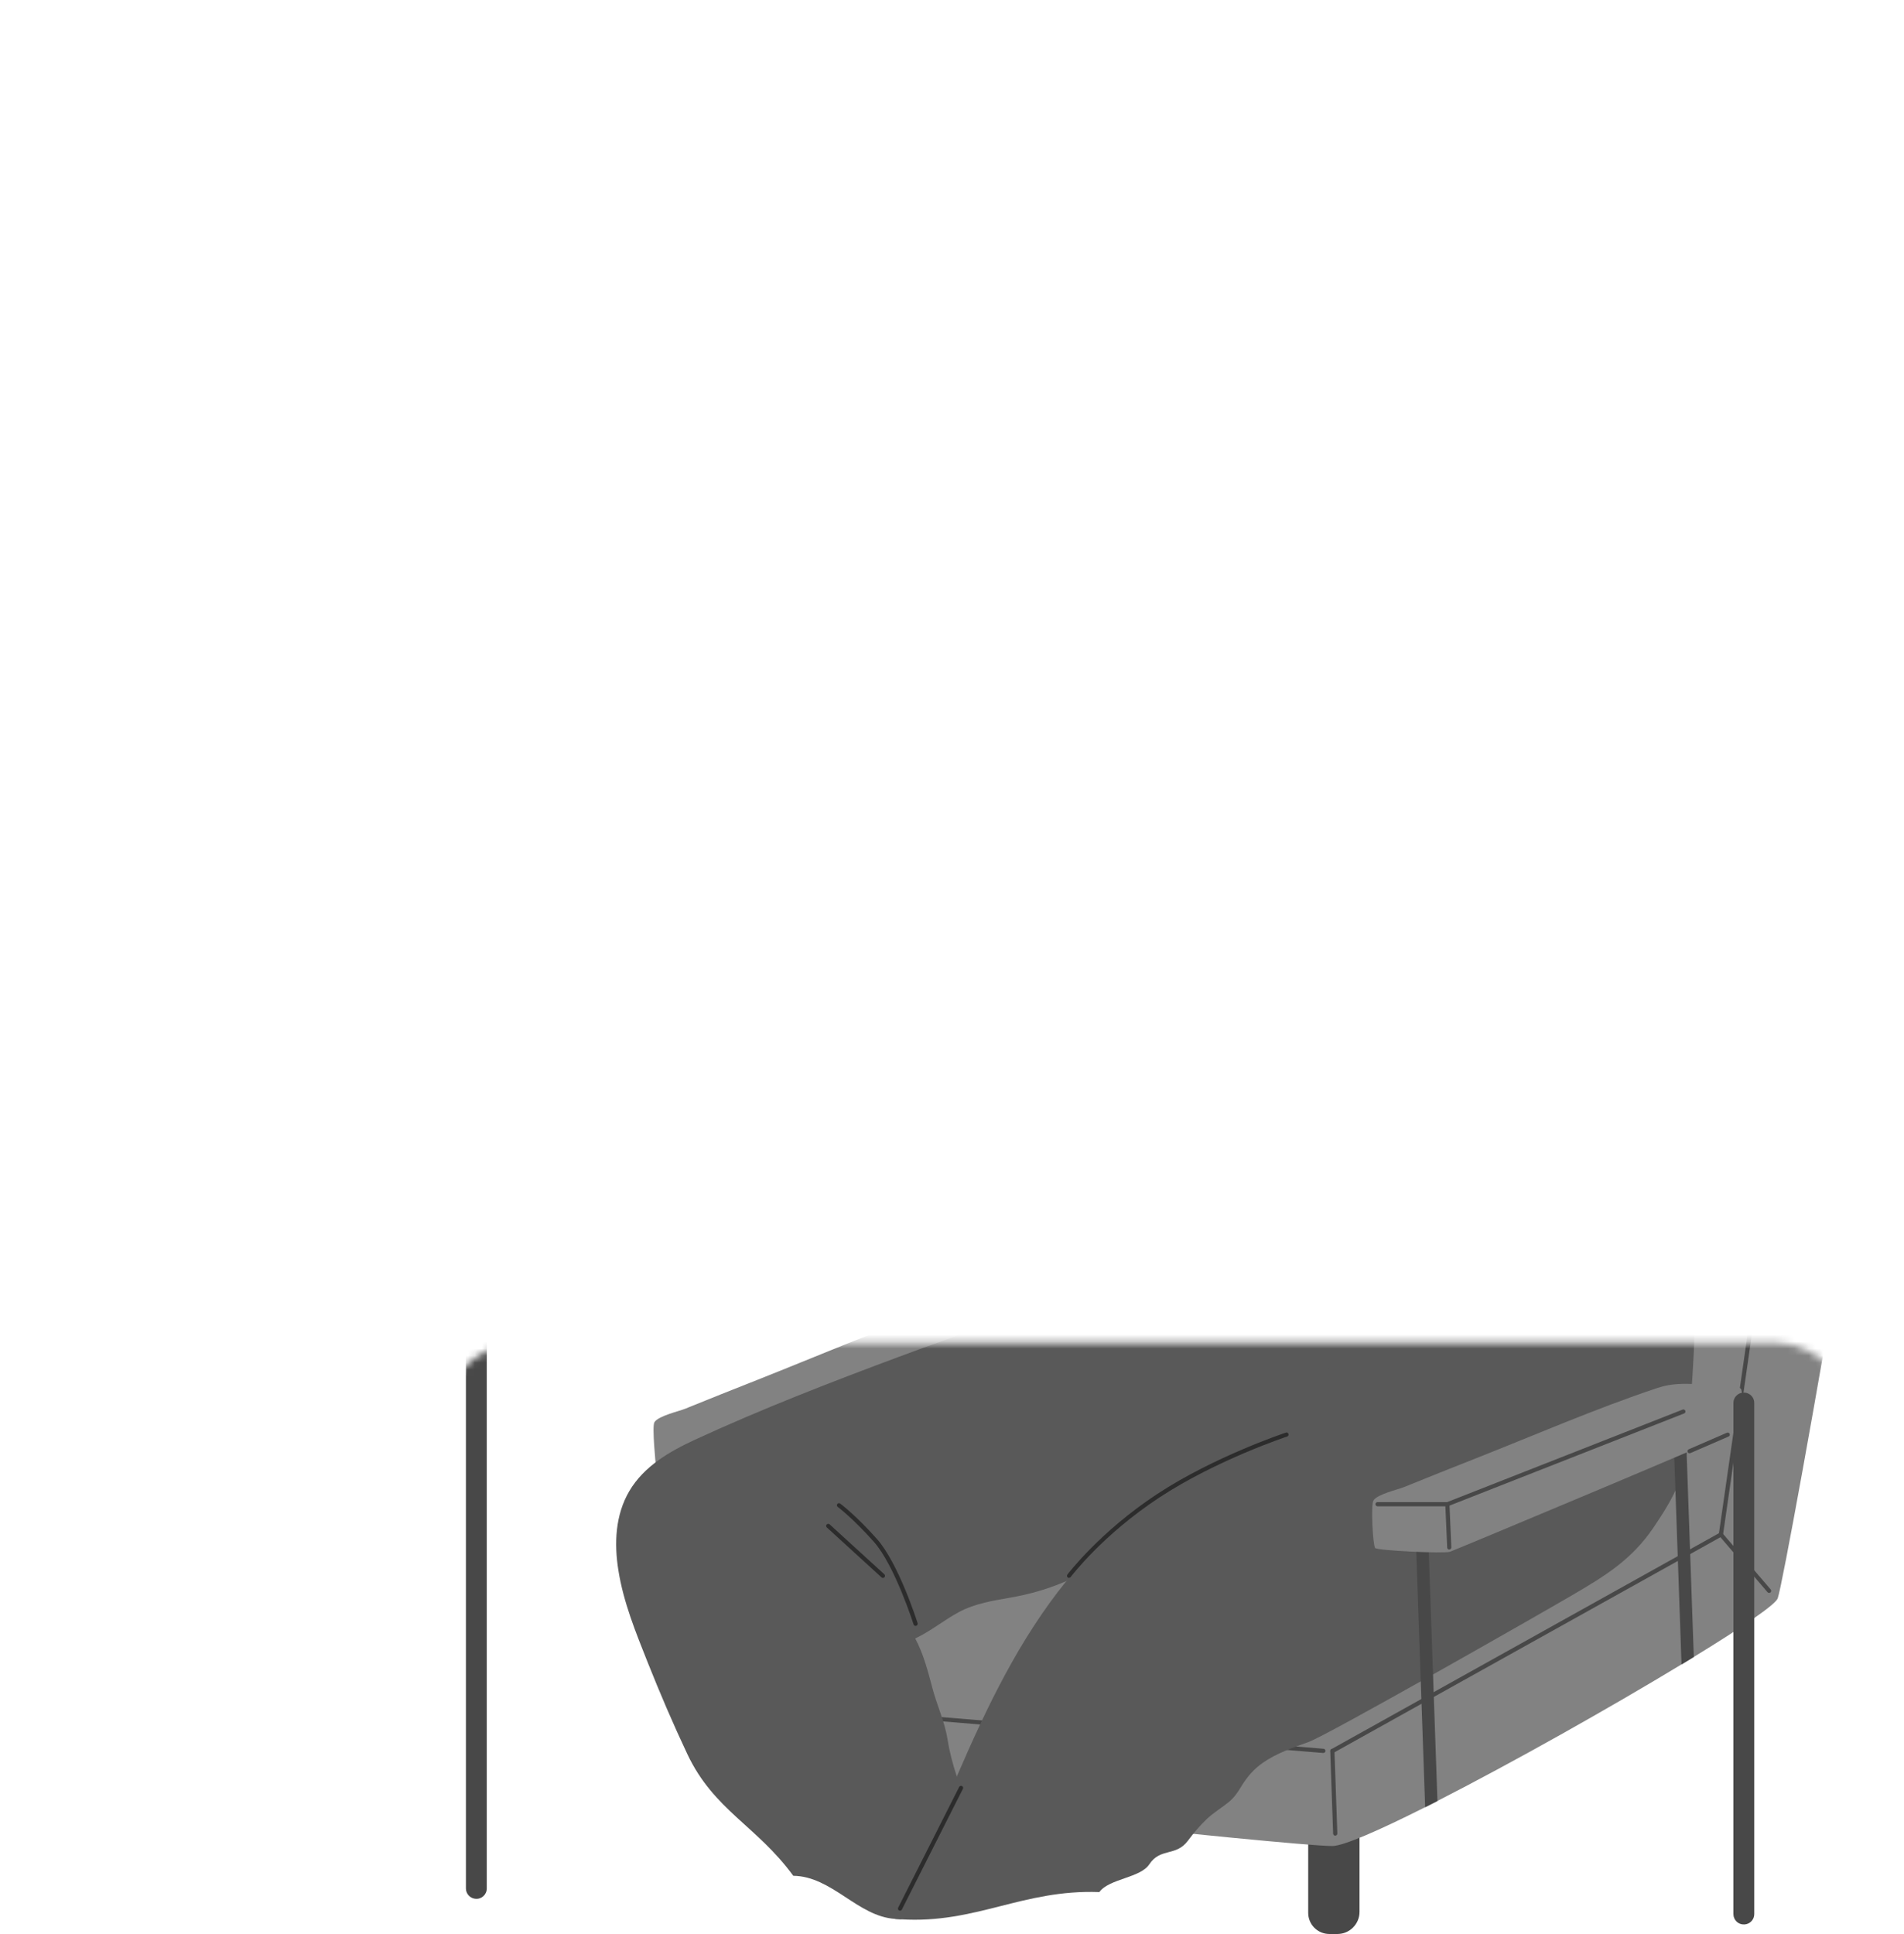 <?xml version="1.0" encoding="UTF-8"?><svg id="Layer_2" xmlns="http://www.w3.org/2000/svg" xmlns:xlink="http://www.w3.org/1999/xlink" viewBox="0 0 271.22 275.46"><defs><style>.cls-1{fill:url(#linear-gradient);}.cls-2{mask:url(#mask);}.cls-3{filter:url(#luminosity-noclip-2);}.cls-4,.cls-5,.cls-6{fill:#fff;}.cls-7{fill:#9e9e9e;}.cls-8{fill:#bababa;}.cls-9{fill:#d0d0d0;}.cls-10{fill:#cfcfcf;}.cls-11{fill:#222;}.cls-12{fill:#a3a3a3;}.cls-13{fill:#535353;}.cls-14{fill:gray;}.cls-15{fill:#595959;}.cls-16{fill:#2c2c2c;}.cls-17{fill:#484848;}.cls-18{fill:#272727;}.cls-19{fill:#2f2f2f;}.cls-20{fill:#616161;}.cls-21{fill:#5d5d5d;}.cls-22{fill:#828282;}.cls-23{fill:#4d4d4d;}.cls-5{opacity:.33;}.cls-6{opacity:.48;}</style><filter id="luminosity-noclip-2" x="-5191.85" y="-1249.43" width="8605.32" height="2881.84" color-interpolation-filters="sRGB" filterUnits="userSpaceOnUse"><feFlood flood-color="#fff" result="bg"/><feBlend in="SourceGraphic" in2="bg"/></filter><linearGradient id="linear-gradient" x1="163.72" y1="191.23" x2="163.72" y2="587.37" gradientTransform="matrix(1, 0, 0, 1, 0, 0)" gradientUnits="userSpaceOnUse"><stop offset="0" stop-color="#fff"/><stop offset=".01" stop-color="#cfcfcf"/><stop offset=".03" stop-color="#a4a4a4"/><stop offset=".05" stop-color="#7c7c7c"/><stop offset=".06" stop-color="#5a5a5a"/><stop offset=".08" stop-color="#3e3e3e"/><stop offset=".1" stop-color="#272727"/><stop offset=".13" stop-color="#151515"/><stop offset=".16" stop-color="#090909"/><stop offset=".2" stop-color="#020202"/><stop offset=".3" stop-color="#000"/></linearGradient><mask id="mask" x="-5191.85" y="-1249.43" width="8605.32" height="2881.84" maskUnits="userSpaceOnUse"><g class="cls-3"><rect class="cls-1" x="62.59" y="191.23" width="202.26" height="396.14" rx="12" ry="12"/></g></mask></defs><g id="New_components"><g class="cls-2"><g><g><path class="cls-8" d="M220.75,51.64s2.02-10.82,3.94-12.59c1.92-1.77,4.35-1.01,6.52,.35,2.17,1.36,1.87,5.05,2.12,6.47,.25,1.42,.03,4.25-2.22,7.18-.62,.81-4.69,3.97-4.69,3.97l-5.67-5.38Z"/><path class="cls-8" d="M133.87,52.91s-9.51-.42-13.61,4.18c-4.09,4.6-6.18,21.28-7.7,30.68-1.52,9.4-4.58,36.25-4.58,36.25l15.69-3.81s9.33-28.8,9.48-29.56,.3-23.96,0-25.78,.72-11.96,.72-11.96Z"/><path class="cls-8" d="M168.18,48.3s8.5-.4,14.1,2.17c5.6,2.56,13.56,15.5,18.73,23.49,5.17,8,12.26,21.77,12.26,21.77l-15.9,2.82s-13.61-13.04-14.05-13.67c-.44-.63-9.92-21.81-10.38-23.6-.45-1.79-4.77-12.99-4.77-12.99Z"/><path class="cls-8" d="M192.17,110.72c-.53-1.62,.79-.23,.39-1.89-.78-3.21-1.32-6.56-1.18-9.86,0-.05,0-.12,0-.17,.36-8.76,.29-17.77-.84-26.61-.5-4.03-1.24-8.02-2.24-11.95-1.06-4.17-2.9-7.96-6.95-9.89-4.41-2.1-9.85-2.46-14.68-2.04-.19,.01-.38,.03-.56,.05-.02,0-.04,0-.05,0-4.25,.42-8.38,1.56-12.22,3.37-2.91,1.36-7.82,1.26-10.99,1.45-.72,.04-1.39-.27-2.12-.28-.2,0-.41,0-.61,0-2.83-.02-5.7-.21-8.46,.29-2.91,.52-4.29,2.4-4.46,5.27-.43,7.33-.02,14.59,1.22,21.69,1.48,8.51,4.15,16.8,7.98,24.71,2.92,6.03,5.23,5.22,8.93,10.77,3.05,4.57,3.11,9.96,4.76,15.11,.22,.69,1.33,14.53,1.53,15.23,5.83-1.46,10.76-5.21,15.5-8.73,4.17-3.1,8.51-5.96,12.84-8.84,3.81-2.54,7.17-5.97,11.22-8.11,2.19-1.15-.48-3.58,1.05-5.47,.73-.89,1.22-1.8,1.54-2.71,.25-.72-1.33-.58-1.6-1.38Z"/><path class="cls-20" d="M246.98,148.66c-.88-2.72-2.48-4.71-4.35-6.54-4.18-4.07-8.51-8.01-13.52-10.54-4.15-2.09-7.83-5.02-11.89-7.31-3.57-2.01-7.44-3.05-11.25-4.2-1.97-.59-3.88-1.37-5.83-2.01-1.83-.59-3.66,0-5.49-.45-1.43-.35-2.67-1.4-3.77-2.49-.98-.98-2.06-1.69-3.16-2.34-.84,.39-1.07,3.3-1.89,3.79-2.16,1.3-3.54,1.37-5.67,2.73-1.9,1.21-3.84,1.94-5.98,3.33-2.06,1.34-4.12,2.77-6.37,3.52-2.04,.69-4.06,1.31-6.02,2.29-1.9,.95-3.74,2.06-5.62,3.06-1.04,.55-2.09,1.07-3.17,1.51-.97,.39-1.99,.58-2.96,.97-1.53,.62-1.66,2.52-1.6,4.23,.1,3.07,.81,6.19,1.27,9.2,.49,3.2,.98,6.4,1.47,9.6,.36,4.78,1.54,9.45,3.5,13.68,1.34,2.88,3.03,5.7,5.17,7.82,2.21,2.19,4.8,3.11,7.58,3.79,7.57,1.85,14.9,4.33,22.64,4.96,8.39,.69,16.8,.18,25.19,.44,7.92,.25,16.22,.29,23.11-4.9,2.35-1.77,4.27-4.58,4.78-7.88,.34-2.17,0-4.29-.74-6.24,3.2-2.05,1.94-5.77,2.23-10.15,.21-3.15,3.27-6.93,2.32-9.88Z"/><path class="cls-8" d="M123.93,119.3s-1.55,5.18-3.18,12.25c-1.63,7.08-10.65,33.06-10.65,33.06h-8.04s1.38-30.12,3.09-38c1.72-7.89,6.47-21.93,6.47-21.93l8.26,6.74,4.04,7.89Z"/><path class="cls-8" d="M198.38,93.73s.29-4.15,2.82-10.95c2.53-6.81,19.97-31.76,19.97-31.76l6.47,.85s-7.77,30.21-10.49,37.81c-2.73,7.6-7.41,14.32-11.22,14.63-3.81,.32-8.56-5.74-8.56-5.74l1-4.84Z"/><path class="cls-16" d="M162.3,29.05c1.11-2.48,.66-5.39-.96-7.49,.11-1.19,.1-2.39-.1-3.52-.15-.84-.44-1.33-1.07-1.89-1.19-1.07-1.61-2.28-2.17-3.76-.75-1.99-1.38-2.62-3.47-3.16-.29-.08-.58-.14-.88-.19-1.54-1.81-4.07-3.06-6.28-3.49-1.24-.24-2.36-.01-3.47,.49,.3-.97,.07-2.15,0-3.11-.23-3.3-3.58-3.18-6.08-2.61-1.23,.28-2.6,.72-3.26,1.9-.27,.48-.31,.91-.34,1.44-.03,.44,.1,.89,.02,1.33-.09,.45-.57,.91-.6,1.3-.11,1.23,.78,1.93,1.98,2.34-.27,.11-.53,.25-.78,.43-1.22,.86-1.87,2.26-2.96,3.25-1.04,.94-2.5,1.27-3.22,2.56-.29,.51-.43,1.07-.51,1.65,0,.05-.03,.1-.05,.15-.12,0-.23,.07-.26,.22-.02,.1-.05,.19-.08,.28-1.59,1.96-4.49,5.25-4.51,7.89-.01,1.41,.62,2.86,.3,4.26-.16,.72-.95,1.42-.66,2.22,.2,.57,.85,.82,1.39,.92,.88,.16,1.61-.1,2.38,.61,.31,.29,.37,.74,.74,1.01,.38,.28,1.26,.34,2.03,.49,.37,.9,.61,1.81,.97,2.73,.75,1.94,2.01,2.34,3.48,3.4,1.04,.75,1.68,1.79,2.8,2.45,1.79,1.04,2.98,1.15,4.98,.9,.7-.09,1.41-.11,2.11-.12,1.17-.47,2.3-.99,3.3-1.41,2.14-.88,4.2-1.9,6.46-2.49,1.98-.52,4.12-.87,5.84-2.07,1.17-.82,2.16-2.02,2.5-3.43,.16-.67,.14-1.34-.04-2.01-.25-.95-.63-1.13-.14-2.36,.15-.38,.44-.71,.61-1.09Z"/><path class="cls-10" d="M136.77,44.51c-.02-1.13,.12-2.94-.67-3.84-.81-.93-1.68-.24-2.2,.6-.83,1.35-1.07,2.99-1.07,4.55,0,.88,0,1.78,.16,2.66,.08,.41,.18,.92,.46,1.25,.19,.23,.95,.68,.93,.04-.02-.69-.11-1.39-.11-2.08-.01-.44-.03-.87-.02-1.31,0-.57,.03-1.14,.06-1.72,.02-.27,0-.64,0-1.01,.05-.42,.08-1.08,.65-1.12,.2-.01,.41,.09,.51,.26,.08,.13,.1,.29,.12,.44,.23,2.05-.08,4.24-.2,6.29,0,.08,0,.17,.02,.25,.05,.13,.19,.21,.32,.22,.29,.03,.57-.18,.7-.44,.13-.26,.16-.56,.17-.86,.09-1.38,.17-2.77,.15-4.16v-.03Z"/><path class="cls-4" d="M134.7,40.3c1,.77,2-.64,1.53-1.57-.25-.49-.9-.78-1.39-.52-.32,.17-.51,.52-.57,.88-.05,.29-.03,.61,.12,.86,.09,.15,.2,.27,.31,.36Z"/><g><path class="cls-15" d="M243.67,32.45c.03,1.26-.71,18.31-1.18,19.3-.47,.99-4.28,1.75-7,1.51-3.88-.34-5.41-1.27-5.9-1.89s-1.22-17.65-1.31-18.76c-.07-.88,15.36-1.21,15.38-.16Z"/><path class="cls-15" d="M229.92,50.43c-1.25,0-2.46-.59-3.47-1.69-1.07-1.17-1.8-2.8-2.03-4.6-.5-3.82,1.39-7.22,4.21-7.59,2.82-.37,5.52,2.43,6.02,6.25,.5,3.82-1.39,7.22-4.21,7.59-.17,.02-.35,.03-.52,.03Zm-.79-12.18c-.09,0-.19,0-.28,.02-1.85,.24-3.09,2.83-2.72,5.66,.19,1.45,.75,2.74,1.59,3.65,.76,.83,1.65,1.22,2.5,1.11,1.85-.24,3.09-2.83,2.72-5.66-.35-2.68-2.06-4.78-3.81-4.78Z"/><g><path class="cls-6" d="M250.97,7.2c-3.79,.3-7.12,4.32-8.64,7.47-.55,1.13-.91,2.34-1.67,3.36-.76,1.02-1.79,1.81-2.46,2.9-1.5,2.44-2.74,6.44-2.71,9.32,0,.28,.43,.44,.57,.15,1.08-2.34,2-5.4,4-7.14,1.36-1.18,4.48-1.58,4.61-3.85,.09-1.6-1.66-1.54-2.78-1.19-.01,0-.02,0-.03,.01,.89-1.08,1.91-2.05,3.08-2.85,1.72-1.17,3.67-1.6,5.47-2.55,1.4-.73,2.42-2.1,2.47-3.72,.04-1.28-.59-2.04-1.91-1.93Z"/><path class="cls-6" d="M239.88,12.47c-.19-.09-.41-.14-.62-.14-2.25,.04-3.87,3.41-4.59,5.18-.9,2.21,1.26,3.85,2.46,1.29,.74-1.59,1.53-2.81,2.68-4.13,.39-.45,.81-1.02,.64-1.59-.08-.28-.3-.49-.56-.61Z"/></g></g><path class="cls-8" d="M220.39,53.15s1.92-8.85,3.59-10.06c1.67-1.21,3.24-1.92,4.04-1.31,.81,.61-.51,1.57-.71,2.98-.2,1.42,.33,7.1,.33,7.1,0,0-6.45,1.09-6.86,1.19l-.4,.1Z"/><path class="cls-23" d="M152.86,137.23c-.12,0-.23-.07-.28-.19-.06-.16,.01-.33,.17-.39,.03-.01,2.85-1.12,12.16-3.83,9.26-2.69,28.55-12.77,28.75-12.87,.15-.08,.33-.02,.41,.13,.08,.15,.02,.33-.13,.41-.19,.1-19.54,10.21-28.86,12.91-9.27,2.69-12.08,3.8-12.1,3.81-.04,.01-.07,.02-.11,.02Z"/><path class="cls-8" d="M110.1,164.61s-1.21,5.2-2.12,6.26-9.02,1.82-12.36,1.74c-3.34-.08-3.56,.15-3.94-.83s5.31-1.52,5.31-1.52c0,0-2.5-2.16-5-1.65s-6.9,3.24-8.26,3.01,.68-3.64,2.2-4.63,5.92-3.26,8.35-3.41c2.42-.15,7.8,1.02,7.8,1.02l4.32-2.46,3.72,2.46Z"/><path class="cls-7" d="M127.65,86.1c-.1,0-.2-.05-.26-.15l-3.72-6.22c-.09-.14-.04-.33,.1-.42,.14-.09,.33-.04,.42,.1l3.72,6.22c.09,.14,.04,.33-.1,.42-.05,.03-.1,.04-.16,.04Z"/><path class="cls-7" d="M160.11,77.97c-.12,0-.23-.07-.28-.18l-1.58-3.59c-.07-.15,0-.33,.15-.4,.15-.07,.33,0,.4,.15l1.58,3.59c.07,.15,0,.33-.15,.4-.04,.02-.08,.03-.12,.03Z"/><path class="cls-7" d="M187.74,69.42c-.17,0-.3-.14-.3-.3v-3.64c0-.17,.14-.3,.3-.3s.3,.14,.3,.3v3.64c0,.17-.14,.3-.3,.3Z"/><path class="cls-7" d="M198.98,90.47s-.08,0-.11-.02c-.16-.06-.23-.24-.17-.39l4.22-10.58c.06-.16,.24-.23,.39-.17,.16,.06,.23,.24,.17,.39l-4.22,10.58c-.05,.12-.16,.19-.28,.19Z"/><g><path class="cls-17" d="M199.3,113.56c-.69,1.66-3.05,2.8-4.59,3.4-2.23,.89-4.6,1.49-7.01,2.01-.41,.09-.83,.18-1.25,.26-2.05,.42-4.11,.81-6.1,1.28-.72,.17-1.44,.34-2.15,.52-4.2,1.03-8.38,2.16-12.47,3.59-.12,.04-.24,.08-.36,.12-2.67,.95-5.29,2.03-7.84,3.27-2.89,1.41-5.59,2.12-8.43,2.47-1.8,.22-3.66,.3-5.65,.33-1.35,.01-2.73,.06-4.04,.39-.61,.16-1.83,.94-2.42,.81-1.64-.35-1.53-4.06-1.5-5.23,.01-.55,0-1.08-.03-1.6-.08-1.67-.38-3.22-.9-4.85-.09-.28-.18-.56-.29-.85-.77-2.14-1.34-4.18-1.53-6.42-.02-.23-.05-.45-.08-.67-.3-1.93-1.1-3.66-1.5-5.6-.24-1.13-.45-2.26-.66-3.39h0c-.25-1.41-.49-2.82-.72-4.23-.3-1.86-.59-3.71-.84-5.57-.09-.7-16.57-3.44-16.65-4.15-.12-1.04,3.46-23.17,3.95-24.18,.89-1.86,2.17-8.88,8.44-11.41,1.38-.56,7.61-1.35,7.91-1.37,1.9-.15,6.4,.26,8.14,.41,.17,.01,.68,4.08,.34,6.13,.21,1.38-.24,5.33-.27,4.33-.12-3.49-.34-6.99-.67-10.47,.2,0,.41,0,.61,0,.33,3.45,.55,6.89,.67,10.35,.03,1.01,.06,2.03,.07,3.04,.59,.69,2.44,2.66,4.23,4.52,1.75,1.84,3.45,3.57,3.81,3.88,.42,.35,.85,.69,1.3,1.01h0c2.72,1.95,6.02,3.35,9.16,4.25,1.6,.45,1.62,.55,2.57-.76,.54-.74,.98-1.6,1.41-2.43,.15-.29,.3-.57,.44-.85,.16-.3,1.42-3.18,2.77-6.28,.78-1.79,1.59-3.66,2.25-5.16,.74-1.68,.81-3.57,.22-5.3-.59-1.73-1.17-3.46-1.75-5.19-.62-1.87-1.24-3.75-1.84-5.64,.02,0,.04,0,.05,0,.19-.02,.38-.04,.56-.05,3.79-.46,8.19,.12,9.56,.4,3.55,.73,6.05,.79,9.4,4.2,2.4,1.11,3.86,4.26,5.7,6.65,1.42,1.83,3.67,4.65,4.88,7.02,.64,1.25-9.47,3.36-8.27,4.1,.78,2.07,1.04,4.27,1.55,6.42,.05,.27,.13,.55,.2,.82,.5,1.83,1.39,3.52,1.99,5.31,.16,.5,.31,1,.42,1.52,.56,2.72,.76,5.46,1.6,8.1,.1,.34,.22,.68,.35,1.01,.29,.76,.62,1.51,.96,2.26,.1,.33,.19,.66,.28,1,.23,.94,.42,1.87,.62,2.81,.27,1.3,.56,2.61,.97,3.89,1.26,3.96,2.76,8.87,2.41,9.73Z"/><path class="cls-13" d="M147.4,81.29c-1.63-1.36-4.11-.81-5.69,.3-2.01,1.41-3.05,3.74-4.41,5.71-1.27,1.84-2.6,2.89-4.7,3.65-1.29,.46-2.35,1.02-3.23,2.09-.15,.18-.29,.36-.42,.55,.24,1.86,.53,3.72,.84,5.57,.23,1.41,.47,2.82,.72,4.23h0c.26-.02,.52-.07,.79-.13,2.32-.61,3.63-2.69,4.47-4.79,1.19-3,1.83-5.87,4.61-7.86,2.12-1.52,4.67-2.5,6.4-4.53,1.1-1.29,2.21-3.45,.62-4.79Z"/><path class="cls-13" d="M132.44,65.62c-1.63-1.36-4.11-.81-5.69,.3-2.01,1.41-3.05,3.74-4.41,5.71-1.27,1.84-2.6,2.89-4.7,3.65-1.29,.46-2.35,1.02-3.23,2.09-.15,.18-.29,.36-.42,.55-.32,1.81-.62,3.67-.9,5.53-.19,1.29-.33,2.58-.6,3.85-.05,.22,.14,.43,.37,.42l1.61,.08c.27,.01,.55,0,.82-.04,.38-.05,.87-.13,1.05-.17,2.32-.61,3.63-2.69,4.47-4.79,1.19-3,1.83-5.87,4.61-7.86,2.12-1.52,4.67-2.5,6.4-4.53,1.1-1.29,2.21-3.45,.62-4.79Z"/><path class="cls-13" d="M142.96,67.91c-.94-1.01-1.48-2.33-1.52-3.71,0-.32-.02-.63-.03-.95-.2,.03-.4,.07-.6,.12,.03,.99,.05,1.98,.07,2.98-1.52,1.19-2.35,2.89-3.57,4.39-1.52,1.87-3.03,5.79-4.26,7.48l.06,.56c.84,.65,1.95,.96,2.99,.63,1.54-.49,2.18-2.09,2.86-3.4,1.15-2.21,3.03-3.97,5.39-4.82,.42-.15,.89-.25,1.36-.37-.97-1.01-1.95-2.05-2.75-2.91Z"/><path class="cls-13" d="M166.5,81.31c-.29-1.71-1.28-3.27-2.54-4.54-.42,.83-.87,1.69-1.41,2.43-.95,1.32-.97,1.22-2.57,.76-3.14-.9-6.44-2.3-9.16-4.25,.09,.72,.32,1.43,.7,2.08,.69,1.19,1.83,2.01,2.74,3.02,1.46,1.63,1.88,3.61,1.1,5.68-.71,1.87-2.09,3.27-3.65,4.48-1.27,.99-2.75,2.01-3.21,3.66-.56,2.04,1.1,3.57,3.08,3.43,2.83-.19,5.39-2.95,6.75-5.22,1.09-1.81,2-3.54,3.75-4.8,2.46-1.76,5.02-3.17,4.42-6.73Z"/><path class="cls-13" d="M147.05,103.37c-.56-3.68-4.8-3.8-7.01-1.46-1.67,1.77-2.21,4.22-3.22,6.36-.61,1.3-1.46,2.44-2.62,3.29-.15,.11-.78,.48-1.53,.83,.03,.22,.06,.44,.08,.67,.19,2.24,.76,4.28,1.53,6.42,.1,.29,.2,.57,.29,.85,.95-.36,1.86-.87,2.55-1.31,1.87-1.18,3.42-2.78,4.77-4.51,2.29-2.91,5.75-7.16,5.15-11.14Z"/><path class="cls-13" d="M157.23,117.38c-.76-.61-2.27-.54-3.17-.53-1.18,0-2.38,.18-3.43,.73-.96,.5-1.72,1.27-2.5,2-1.44,1.36-2.84,2.11-4.82,2.37-2.46,.32-4.91,.33-6.84,2.11-.38,.35-.72,.73-1,1.13,.03,.52,.04,1.05,.03,1.6-.02,1.17-.13,4.88,1.5,5.23,.59,.13,1.81-.66,2.42-.81,1.31-.33,2.69-.38,4.04-.39,2-.02,3.85-.1,5.65-.33,.05-.17,.09-.34,.13-.52,.41-1.73,.9-2.94,2.45-3.91,1.84-1.15,4.09-1.68,5.34-3.61,.77-1.19,1.58-3.96,.19-5.06Z"/><path class="cls-13" d="M173.75,99.93c-1.01-2.61-3.44-4.18-6.25-3.78-2.2,.31-3.93,1.56-5.41,3.1-1.65,.91-3.14,1.91-4.91,2.66-2.44,1.04-5.06,2.44-5.54,5.33-.42,2.51,1.55,4.05,3.84,4.33,1.52,.19,3.04-.13,4.56-.02,1.89,.14,3.37,1.34,5.32,1.03,2.78-.44,5.48-2.72,7.09-4.93,1.63-2.24,2.32-5.07,1.3-7.72Z"/><path class="cls-13" d="M186.42,106.21c-.81-1.9-2.88-2.43-4.72-1.75-2.24,.83-3.35,3.01-4.32,5.04-.62,1.31-1.24,2.65-2.24,3.72-1.27,1.35-2.8,1.55-4.49,1.97-2.59,.64-3.51,2.3-3.8,4.85-.19,1.63-.4,3.11-1.12,4.58,4.08-1.43,8.26-2.57,12.47-3.59,.35-.84,.78-1.63,1.32-2.38,1.63-2.26,3.78-4.08,5.44-6.33,1.27-1.73,2.37-3.97,1.46-6.11Z"/><path class="cls-13" d="M183.45,51.02c-.24,.39-.5,.76-.78,1.12-1.72,2.19-3.96,3.91-5.71,6.08-1.35,1.67-2.54,3.86-1.72,6.04,.73,1.94,2.77,2.56,4.64,1.96,2.28-.73,3.48-2.86,4.54-4.85,.68-1.28,1.35-2.59,2.4-3.62,.73-.72,2.91-.59,2.39-1.31-2.97-4.17-5.74-5.43-5.74-5.43Z"/><path class="cls-13" d="M196.89,103.83c-.41-1.29-.7-2.59-.97-3.89-.07,.63-.06,1.28-.08,1.91-.08,1.8-.48,3.58-1.23,5.22-1.42,3.12-4.18,5.31-5.67,8.39-.55,1.13-.95,2.31-1.23,3.51,2.4-.52,4.77-1.12,7.01-2.01,1.53-.61,3.9-1.75,4.59-3.4,.35-.86-1.15-5.77-2.41-9.73Z"/><path class="cls-13" d="M192.11,84.74c-.11-.52-.25-1.03-.42-1.52-3.12,2.51-7.59,3.43-11.54,4-2.02,.29-4.35,.64-5.55,2.5-.99,1.55-.61,3.11,.67,4.32,1.1,1.04,1.94,1.6,2.19,3.23,.12,.76,.19,1.5,.87,1.99,1.84,1.35,4.31-.95,6.24-.81,1.69,.11,2.51,1.38,3.98,1.84,.7,.21,1.25,.02,1.77-.49,1.52-1.5,1.79-3.97,2.66-5.84,.21-.45,.45-.81,.72-1.12-.83-2.64-1.03-5.38-1.6-8.1Z"/><path class="cls-13" d="M187.96,70.67l-.04-.02c-1.84-1.13-4.23-.56-5.41,1.24-1.04,1.59-2.3,3.05-3.75,4.32-1.32,1.16-7.55,4.49-3.63,6.58,3.1,1.64,6.44-1.69,8.69-3.37,.81-.61,1.66-1.18,2.6-1.56,.99-.41,2.05-.5,3.07-.76-.51-2.15-.76-4.34-1.55-6.42Z"/><path class="cls-13" d="M140.74,52.9c-1.97-.32-3.05-.25-4.43-.32-1.26,2.94-3.12,2.47-5.54,4.61-1.32,1.16-7.55,4.49-3.63,6.58,3.1,1.64,6.44-1.69,8.69-3.37,.81-.61,1.66-1.18,2.6-1.56,.99-.41,1.69-.49,2.71-.75,.02-1.82,.18-3.1-.4-5.18Z"/></g><path class="cls-8" d="M162.34,50.69s-3.24,2.85-6.99,5.1c-3.75,2.24-9.39,.89-9.39,.89l-.15-.42-.1-.29-.26-.74-.62-1.75-.07-.19-.49-1.23h0l-2.35-5.85-.41-1.03,15.98-11.82,4.85,17.33Z"/><path class="cls-8" d="M157.87,35.37c.3,4.62,.1,6.31-2.35,10.39-2.91,4.86-8.08,8.02-12.29,5.88-4.96-2.52-6.08-4.45-7.84-8.19-1.22-2.6-2.18-5.97-3.03-9.76-.01-.05-.02-.09-.03-.14-.09-.4-.18-.79-.26-1.18-.05-.21-.09-.42-.13-.63-.79-3.74-1.27-6.7-1.27-6.7,0,0,2.94-6.21,7-8.19,4.06-1.99,12.4-4.03,16.05-.66,.62,.57,1.1,1.28,1.53,2,2.49,4.11,3.72,9.15,4.35,13.87,.08,.61-1.75,2.67-1.72,3.29Z"/><path class="cls-18" d="M145.88,32.5c-.1-.43-.09-.88,.24-1.09,.9-.55,1.75,1.06,1.89,1.63,.08,.34,.03,.78-.21,1.04-.27,.28-.66,.23-.96,.03-.27-.18-.47-.44-.62-.72-.11-.2-.26-.55-.34-.9Z"/><path class="cls-18" d="M135.83,35.65c-.1-.43-.09-.88,.24-1.09,.9-.55,1.75,1.06,1.89,1.63,.08,.34,.03,.78-.21,1.04-.27,.28-.66,.23-.96,.03-.27-.18-.47-.44-.62-.72-.11-.2-.26-.55-.34-.9Z"/><path class="cls-4" d="M141.25,44.51s1.14-.15,3.02-.61c1.87-.45,3.45-1.28,3.45-1.28,0,0-.44,2.03-2.56,2.75-2.12,.72-3.9-.87-3.9-.87Z"/><path class="cls-16" d="M142.79,30.66c.35,.26,.88-.07,1.23-.18,.51-.16,1.02-.31,1.54-.45,1.19-.33,2.39-.58,3.59-.86,.57-.13,.35-.48-.03-.66-.31-.15-.67-.25-1.02-.3-.68-.1-1.37-.07-2.05-.03-1.07,.07-2.13,.36-3,1-.18,.13-.35,.28-.47,.47-.15,.25-.18,.53-.02,.78,.06,.09,.14,.16,.23,.23Z"/><path class="cls-16" d="M137.54,32.14c-.01,.11-.05,.21-.1,.31-.19,.39-.81,.34-1.18,.4-.53,.09-1.06,.19-1.58,.3-.78,.16-1.56,.35-2.34,.55-.01-.05-.02-.09-.03-.14-.09-.4-.18-.79-.26-1.18,.43-.25,.89-.45,1.35-.66,.98-.42,2.06-.64,3.12-.47,.22,.04,.44,.09,.63,.21,.24,.15,.41,.39,.37,.68Z"/><path class="cls-8" d="M158.36,27.09c-.83-.64-1.88-1-2.96-.88-1.31,.15-2.21,1.02-1.9,2.39,.08,.38,.69,.3,.6-.08l.29-.36c.31,.92,.75,1.79,1.15,2.69,.62,1.39,.81,2.88,1.32,4.31,.18,.5,1.32-.16,1.57-.37,2.24-1.9,2.23-5.91-.07-7.69Z"/><path class="cls-7" d="M142.15,41.63c-.67,0-1.5-.09-1.76-.51-.32-.52-.46-4.45-.5-5.65,0-.17,.13-.31,.29-.31h0c.16,0,.3,.13,.3,.29,.07,2.38,.25,5.03,.41,5.35,.1,.17,1.01,.26,1.87,.19,.16-.01,.31,.11,.33,.28,.01,.17-.11,.31-.28,.33-.17,.01-.42,.03-.68,.03Z"/><path class="cls-7" d="M155.22,44.86s0,2.68-.53,3.99c-.53,1.32-1.32,1.57-2.27,2.88-.96,1.32-2.25,1.72-4.07,2.33-1.67,.56-1.81,1.28-2.89,1.18l-.62-1.75-.07-.19-.49-1.23c.14,.04,2.23,.52,3.99-.07,1.83-.61,4-2.93,5.01-4.14,1.01-1.21,1.95-2.98,1.95-2.98Z"/><path class="cls-16" d="M157.04,20.42c-1.88-3.66-4.53-7.34-8.97-7.72-4.55-.39-9.29,.51-12.94,3.31-2.95,2.27-5.79,5.24-6.13,9.08-.34-.05-.68-.12-.98-.22-.37-.13-.53,.46-.16,.58,.34,.12,.72,.21,1.12,.27,.06,.26,.43,.28,.55,.06,2.41,.2,5.35-.63,6.65-2.44,.5-.7,.49-1.88,1.32-2.38,1.08-.64,2.23,.23,3.19,.64,.91,.38,1.47,.2,2.28-.27,1.05-.6,2.28-.48,3.32-1.12,.51-.32,.94-.72,1.34-1.17,.13,.83,.36,1.66,.86,2.21,.23,.25,.52,.37,.81,.52,1.21,.63,2.02,1.43,2.19,2.84,.07,.62,0,1.26,.32,1.83,.36,.65,.76,1.24,1.12,1.93,.38,.73,.78,1.25,1.67,1.02,.14-.04,.21-.16,.22-.29,.23-1.96,2.37-.91,3.46-1.53,.48-.27,.57-.73,.65-1.27,.29-2.05-.99-4.14-1.88-5.88Z"/><path class="cls-10" d="M159.29,39.7c-.02-1.13,.12-2.94-.67-3.84-.81-.93-1.68-.24-2.2,.6-.83,1.35-1.07,2.99-1.07,4.55,0,.88,0,1.78,.16,2.66,.08,.41,.18,.92,.46,1.25,.19,.23,.95,.68,.93,.04-.02-.69-.11-1.39-.11-2.08-.01-.44-.03-.87-.02-1.31,0-.57,.03-1.14,.06-1.72,.02-.27,0-.64,0-1.01,.05-.42,.08-1.08,.65-1.12,.2-.01,.41,.09,.51,.26,.08,.13,.1,.29,.12,.44,.23,2.05-.08,4.24-.2,6.29,0,.08,0,.17,.02,.25,.05,.13,.19,.21,.32,.22,.29,.03,.57-.18,.7-.44,.13-.26,.16-.56,.17-.86,.09-1.38,.17-2.77,.15-4.16v-.03Z"/><path class="cls-4" d="M157.23,35.49c1,.77,2-.64,1.53-1.57-.25-.49-.9-.78-1.39-.52-.32,.17-.51,.52-.57,.88-.05,.29-.03,.61,.12,.86,.09,.15,.2,.27,.31,.36Z"/></g><g><path class="cls-9" d="M66.83,87.18H25.8c-.28,0-.5-.22-.5-.5s.22-.5,.5-.5h41.04c.28,0,.5,.22,.5,.5s-.22,.5-.5,.5Z"/><path class="cls-9" d="M66.83,91.72H25.8c-.28,0-.5-.22-.5-.5s.22-.5,.5-.5h41.04c.28,0,.5,.22,.5,.5s-.22,.5-.5,.5Z"/></g><g><path class="cls-17" d="M101.51,247.9c-.48,0-.87-.38-.89-.86l-1.41-40.33c-.02-.49,.37-.9,.86-.92,.5-.03,.9,.37,.92,.86l1.41,40.33c.02,.49-.37,.9-.86,.92h-.03Z"/><path class="cls-17" d="M138.02,227.19c-.48,0-.87-.38-.89-.86l-1.22-34.87c-.02-.49,.37-.9,.86-.92,.5-.02,.9,.37,.92,.86l1.22,34.87c.02,.49-.37,.9-.86,.92h-.03Z"/><path class="cls-22" d="M135.19,186.15c-.53,.09-1.07,.23-1.63,.42-8.71,2.91-17.24,6.63-25.78,10-3.4,1.34-6.79,2.69-10.18,4.07-.9,.37-3.83,1.02-4.38,1.92-.38,.61,.22,6.16,.24,6.76,.02,.6,9.23,.75,10.95,.21s40.23-16.54,41-17.16c.77-.62,.45-4.81,.22-5.6-.23-.8-4.29-.69-4.91-.72-1.97-.09-3.7-.23-5.54,.09Z"/></g><path class="cls-17" d="M193.66,201.72v70.58c0,1.73-1.4,3.14-3.13,3.15-.39,0-.77,0-1.16,0-1.67,0-3.02-1.34-3.02-3.01v-70.73h7.31Z"/><path class="cls-22" d="M253.23,227.65c-.34,.91-5.12,4.16-11.95,8.34-.57,.34-1.15,.7-1.75,1.06-10.21,6.19-24.15,14.03-34.77,19.45-.59,.31-1.18,.61-1.75,.89-6.6,3.32-11.65,5.53-13.23,5.53-6.02,0-78.16-7.72-80.24-9.2s5.64-35.03,6.53-35.03S254.24,110.64,254.24,110.64c0,0,14.77-2.37,16.83,2.97,2.05,5.34-16.65,110.83-17.84,114.04Z"/><path class="cls-17" d="M188.51,249.67h-.02l-63.83-5.3c-.16-.01-.28-.16-.27-.32,.01-.16,.15-.29,.32-.27l63.83,5.29c.16,.01,.28,.16,.27,.32-.01,.16-.14,.27-.3,.27Z"/><path class="cls-17" d="M245.13,218.85s-.03,0-.04,0c-.16-.02-.27-.17-.25-.34l13.52-93.88c.02-.16,.17-.27,.34-.25,.16,.02,.27,.17,.25,.34l-13.51,93.88c-.02,.15-.15,.25-.29,.25Z"/><path class="cls-17" d="M189.8,249.67c-.1,0-.21-.06-.26-.15-.08-.14-.03-.32,.12-.4l55.54-30.94,7.03,8.2c.11,.12,.09,.31-.03,.42-.12,.11-.31,.09-.42-.03l-6.71-7.83-55.12,30.71s-.1,.04-.14,.04Z"/><path class="cls-15" d="M198.12,188.4c-.44-1.21-1.21-2.31-2.29-3.22-2.92-2.47-6.93-3.25-10.62-3.73-5.24-.68-10.59-.53-15.79,.4-2.87,.52-5.57,1.44-8.36,2.26-1.1,.32-2.16,.03-3.22-.33,.23-.07,.46-.15,.69-.22,.36-.11,.21-.68-.16-.57-.5,.15-1,.31-1.5,.47l-.21-.07c-1.54-.48-3.09-.96-4.63-1.44-.36-.11-.52,.46-.15,.57,1.34,.42,2.67,.83,4.01,1.25-9.37,2.91-18.67,6.06-27.86,9.48-9.77,3.64-19.56,7.43-29.03,11.8-3.62,1.67-7.27,3.78-9.35,7.31-2.01,3.41-2.18,7.48-1.56,11.31,.72,4.54,2.48,8.84,4.17,13.09,1.76,4.42,3.63,8.79,5.66,13.09,3.78,7.98,9.88,10.19,15.08,17.31,5.53,.07,9.18,5.81,14.52,6.14,.27,.02,.55,.03,.83,.05,1.46-.99,2.86-2.07,4.23-3.17,1.56-1.26,3.21-2.5,4.42-4.11,2.68-3.55,1.33-7.65-.11-11.42-.21-.55-.4-1.09-.59-1.63h0c-.58-1.73-1.03-3.44-1.32-5.28-.4-2.5-1.5-4.83-2.15-7.27-.63-2.37-1.28-4.93-2.46-7.11,2.18-1.02,4.14-2.65,6.28-3.79,2.29-1.21,4.83-1.6,7.34-2.04,2.5-.44,4.88-1.1,7.23-2.06,.24-.09,.47-.19,.7-.3,4.18-1.74,8.25-3.81,12.32-5.79,4.38-2.14,8.7-4.38,12.9-6.86,4.05-2.39,7.97-4.99,11.65-7.91,3.49-2.77,7.37-5.88,9.12-10.12,.85-2.04,.93-4.19,.22-6.09Z"/><path class="cls-15" d="M244.92,187.86c-1.24-.21-2.48-.4-3.72-.59,.02-.87,.04-1.75,.07-2.61,.01-.39-.58-.39-.59,0-.02,.84-.05,1.68-.07,2.52-9.72-1.44-19.47-2.11-29.3-1.07-4.44,.47-8.85,1.23-13.19,2.29-.93,.22-1.87,.46-2.8,.72-4.4,1.21-1.34,1.43-4.73,4.68-8.55,8.2-19.36,14.39-28.73,21.61-3.79,2.92-7.06,6.21-9.95,9.77-6.7,8.25-11.35,17.94-15.62,27.85h0c-2.92,6.8-5.67,13.69-8.78,20.28,.27,.02,.55,.03,.83,.05,10.71,.66,17.3-4.28,28.26-3.88,1.39-1.92,5.84-2,7.12-3.96,1.59-2.4,3.78-1.05,5.5-3.36,.81-1.09,1.69-2.14,2.68-3.08,.97-.92,2.1-1.58,3.12-2.41,.79-.64,1.3-1.41,1.82-2.27,.8-1.32,1.73-2.4,3-3.3,1.98-1.39,4.31-2.19,6.58-3,2.62-.94,32.32-17.85,37.56-20.92,4.63-2.71,8.45-5.02,11.58-9.65,3.01-4.45,4.61-7.53,4.9-12.63,.08-1.48,1.37-16.92,.72-17.02,1.19,.18,2.38,.36,3.57,.56,.37,.07,.53-.51,.16-.57Z"/><g><path class="cls-17" d="M204.76,256.51c-.59,.31-1.18,.61-1.75,.89l-1.38-39.54c-.02-.49,.37-.91,.86-.93,.5-.01,.9,.37,.92,.86l1.35,38.71Z"/><path class="cls-17" d="M241.28,236c-.57,.34-1.15,.7-1.75,1.06l-1.21-34.44c-.02-.49,.37-.91,.86-.93,.5-.01,.9,.37,.92,.86l1.18,33.45Z"/><path class="cls-22" d="M237.61,197.3c-.53,.09-1.07,.23-1.63,.42-8.71,2.91-17.24,6.63-25.78,10-3.4,1.34-6.79,2.69-10.18,4.07-.9,.37-3.83,1.02-4.38,1.92-.38,.61-.09,6.26,.24,6.76,.25,.38,9.85,.82,10.66,.54,.77-.26,40.52-16.87,41.29-17.49,.77-.62,.45-4.81,.22-5.6-.23-.8-4.29-.69-4.91-.72-1.97-.09-3.7-.23-5.54,.09Z"/><path class="cls-17" d="M240.67,206.99c-.11,0-.22-.07-.27-.18-.06-.15,0-.33,.15-.39l5.44-2.36c.15-.07,.33,0,.39,.15,.06,.15,0,.33-.15,.39l-5.44,2.36s-.08,.02-.12,.02Z"/><path class="cls-17" d="M206.45,220.7c-.16,0-.29-.12-.3-.28l-.26-5.88h-9.66c-.16,0-.3-.13-.3-.3s.13-.3,.3-.3h10.23l.28,6.44c0,.16-.12,.3-.28,.31h-.01Z"/><path class="cls-17" d="M206.17,214.54c-.12,0-.23-.07-.28-.19-.06-.15,.02-.32,.17-.38l33.63-13.21c.15-.06,.32,.02,.38,.17,.06,.15-.02,.32-.17,.38l-33.63,13.21s-.07,.02-.11,.02Z"/></g><path class="cls-17" d="M69.34,174.44v94.53c0,.88-.77,1.57-1.64,1.46h-.03c-.74-.09-1.3-.72-1.3-1.47v-94.53h2.97Z"/><g><path class="cls-17" d="M120.68,176.84l-1.15,3.84c-.31,1.04,.47,2.1,1.56,2.1h0c.65,0,1.24-.39,1.5-.99l2.1-4.95h-4.01Z"/><path class="cls-17" d="M193.23,178.94l-1.15,3.84c-.31,1.04,.47,2.1,1.56,2.1h0c.65,0,1.24-.39,1.5-.99l2.1-4.95h-4.01Z"/></g><polygon class="cls-22" points="114.25 177.97 114.25 180.07 202.03 182.78 224.61 172.79 224.61 170.94 114.25 177.97"/><polygon class="cls-17" points="224.61 170.94 202.18 180.52 114.25 177.97 136.41 168.36 224.61 170.94"/><path class="cls-17" d="M249.89,199.81v72.81c0,.78-.61,1.43-1.4,1.47h-.03c-.84,.04-1.54-.63-1.54-1.47v-72.81c0-.81,.66-1.47,1.47-1.47h.03c.81,0,1.47,.66,1.47,1.47Z"/><path class="cls-17" d="M190.2,261.45c-.16,0-.29-.13-.3-.29l-.41-11.78c0-.16,.12-.3,.29-.31,.16,0,.3,.12,.31,.29l.41,11.78c0,.16-.12,.3-.29,.31h-.01Z"/><path class="cls-22" d="M201.78,179.49c-.12,0-.23-.07-.27-.18-.06-.15,0-.33,.16-.39l18.5-7.74c.15-.06,.32,0,.39,.16,.06,.15,0,.33-.16,.39l-18.5,7.74s-.08,.02-.11,.02Z"/><path class="cls-22" d="M188.21,171.23h-.01l-26.07-.88c-.16,0-.29-.14-.29-.31,0-.16,.14-.27,.31-.29l26.07,.88c.16,0,.29,.14,.29,.31,0,.16-.14,.29-.3,.29Z"/><path class="cls-22" d="M119.18,177.54c-.11,0-.22-.07-.27-.18-.07-.15,0-.33,.15-.39l18.03-8.01c.15-.07,.33,0,.39,.15,.07,.15,0,.33-.15,.39l-18.03,8.01s-.08,.03-.12,.03Z"/><path class="cls-16" d="M152.29,224.74c-.06,0-.12-.02-.18-.06-.13-.1-.16-.28-.06-.42,.05-.06,4.6-6.09,12.8-11.48,8.19-5.38,18.22-8.7,18.32-8.74,.16-.05,.32,.03,.37,.19,.05,.16-.03,.32-.19,.37-.1,.03-10.05,3.33-18.18,8.67-8.12,5.33-12.6,11.27-12.65,11.33-.06,.08-.15,.12-.24,.12Z"/><path class="cls-16" d="M128.2,272.13s-.09-.01-.13-.03c-.15-.07-.2-.25-.13-.4l8.69-17.19c.07-.15,.25-.2,.4-.13,.15,.07,.21,.25,.13,.4l-8.69,17.19c-.05,.1-.16,.16-.27,.16Z"/><path class="cls-16" d="M130.42,231.57c-.13,0-.24-.08-.28-.21-.03-.08-2.69-8.43-5.68-11.79-3.01-3.38-5.11-4.93-5.13-4.95-.13-.1-.16-.28-.06-.41,.1-.13,.28-.16,.41-.06,.09,.06,2.17,1.6,5.23,5.03,3.07,3.45,5.69,11.65,5.8,12,.05,.16-.04,.32-.19,.37-.03,0-.06,.01-.09,.01Z"/><path class="cls-16" d="M125.77,224.74c-.07,0-.14-.03-.2-.08l-7.79-7.11c-.12-.11-.13-.3-.02-.42,.11-.12,.3-.13,.42-.02l7.79,7.11c.12,.11,.13,.3,.02,.42-.06,.06-.14,.1-.22,.1Z"/><g><path class="cls-19" d="M183.73,75.95c.14,1,.46,1.97,.89,2.88,.24,.49,1.37,1.71,1.39,2.17,.02,.44,.09,.87,.28,1.27,.21,.44,.4,.69,.85,.89,.42,.18,.91,.07,1.34,.27,.49,.23,.86,.6,1.29,.93,.76,.58,1.45,1.03,2.41,.76,1.27-.35-.98-.68,.34-.18,.9,.34,1.82,.58,2.77,.72,3.78,.58,7.57-.34,11.21-1.34,2.22-.61,4.45-1.3,6.76-1.31,2.07,0,4.15,.34,6.21,.6-.09,.96-.18,1.93-.27,2.89-.04,.47,.67,.46,.71,0,.21-2.38,.46-4.76,.6-7.15,.14-2.47-.09-4.86-.15-7.32-.05-2.02,.88-3.87,.59-5.87-.16-1.08-.42-2.13-.64-3.18,.31-.4-3.4-13.12-6.66-12.1-1.06-1.34-2.57-2.2-4.36-2.24-1.69-.04-3.18,.88-4.8,1.17-.55,.1-1.04,.38-1.55,.49-1.13,.25-1.43-.18-2.11-.9-1.65-1.74-5.11-.35-6.83,.58-1.78,.96-2.89,2.58-3.66,4.4-3.89,.55-5.66,3.19-6.39,4.65-.69,1.38-1.65,2.38-1.47,4,.1,.92-.04,.63,.64,2.27,.19,.46,.18,1.42-.1,1.83-.52,.76-.19,4.07-.25,4.73-.15,1.78,.78,2.79,.95,4.07Z"/><g><path class="cls-12" d="M166.19,159.54c-.23-3.63-15.12-9.31-15.12-9.31l-20.63,8.6-.39,6.58s1.51,.05,4.03,.1c.88,.02,1.89,.03,3,.05,4.6,.05,9.21,.03,13.81-.08,3.76-.09,10.98,.99,13.84-2.01,1.13-1.19,1.55-2.55,1.46-3.94Z"/><path class="cls-12" d="M131.86,158.7s-8.78-.87-11.73,.39c-2.94,1.26-5.22,7.38-5.91,8.31-.69,.93-.87,4.06,.58,4.41,1.46,.36,6.4-3.61,9.55-4.63,3.15-1.02,7.03-1.72,7.03-1.72l3.33-4.82-2.87-1.94Z"/></g><path class="cls-14" d="M192.78,101.93s-7.24,28.16-7.83,29.4c-.58,1.24-4.08,23.22-5.82,24.1-1.74,.88-5,11.31-5,11.31,0,0-2.59,.07-6.01-.14-.03-.08-2.49-5.42-2.82-5.87-1.35-1.89-3.06-3.57-5.13-4.66-1.62-.85-3.44-1.34-4.96-2.37-1.81-1.24-5.44-3.5-4.36-6.08,.68-1.64,3.75-3.82,5.01-4.79,2.14-1.64,1.94-4.82,3.59-6.83,.1-.12,.21-.24,.31-.36,.4-.48,.8-.94,1.21-1.39,4.13-4.54,8.6-7.9,11.47-13.5,7.27-14.13,20.32-18.83,20.32-18.83Z"/><path class="cls-14" d="M249.11,134.24c1.12,7.06,4.41,19.25-4.59,31.64-2.19,3-31.42,.22-31.89,0s-48.02,2.65-48.02,2.65c0,0,11.06-29.2,10.82-33.26-.97-16.65,8.88-27.03,14.05-31.08,5.17-4.05,14.78-8.67,30.27-11.42,15.49-2.74,24.69,11.33,28.63,19.05,3.94,7.73-.4,15.34,.73,22.41Z"/><path class="cls-12" d="M166.51,166.09s-7.94-3.87-11.13-3.71c-3.2,.16-7.46,5.1-8.43,5.74-.97,.64-2.23,3.5-.99,4.34,1.24,.84,7.25-1.16,10.57-1.03,3.31,.14,7.19,.83,7.19,.83l4.8-3.36-2.01-2.82Z"/><path class="cls-12" d="M217.16,77.52l5.24,14.95s-3.53,7.99-7.91,10.48c-4.38,2.48-7.58-.36-7.58-.36l-.69-1.16-.51-.84-.94-1.56-.42-.68-4.79-7.91,17.6-12.91Z"/><path class="cls-12" d="M219.4,77.91c.02,.7-2.29,2.88-2.32,3.6-.14,5.33,.87,4.24-2.37,8.66-3.86,5.26-9.49,8.83-12.95,8.54-2.41-.21-6.78-4.5-10.09-12-.7-1.58-1.99-4.42-2.98-7.85-.16-.56-.32-1.1-.47-1.62-.7-2.47-1.22-4.35-1.22-4.35,0,0,4.01-12.89,8.87-14.73,4.87-1.84,14.65-3.3,18.47,.96,.64,.72,1.13,1.58,1.54,2.46,2.41,4.97,3.28,10.88,3.51,16.35Z"/><path class="cls-18" d="M201.98,77.7c-.1-.5-.08-1.02,.31-1.24,1.05-.61,1.99,1.26,2.14,1.92,.09,.39,.02,.9-.27,1.2-.31,.32-.77,.25-1.11,.01-.3-.21-.53-.52-.69-.85-.12-.24-.28-.64-.36-1.04Z"/><path class="cls-18" d="M191.89,81.09c-.12-.5-.11-1.01,.28-1.25,1.03-.63,2.02,1.21,2.18,1.87,.1,.39,.04,.9-.24,1.2-.3,.33-.76,.27-1.11,.04-.31-.2-.55-.5-.72-.83-.12-.23-.3-.63-.39-1.03Z"/><path class="cls-12" d="M218.6,71.27c-.89-.83-2.05-1.35-3.29-1.33-1.52,.03-2.64,.93-2.44,2.53,.06,.44,.75,.42,.7-.03l.37-.38c.26,1.09,.67,2.13,1.03,3.2,.57,1.66,.62,3.39,1.06,5.08,.15,.59,1.53-.05,1.83-.26,2.76-1.94,3.19-6.53,.73-8.82Z"/><path class="cls-7" d="M200.21,88.03s-.07,.02-.11,.02c-.22,0-2.16,.05-2.49-1.02-.26-.86-.37-4.78-.38-5.22,0-.2,.15-.37,.35-.37,.2,0,.37,.15,.37,.35,.03,1.18,.15,4.38,.34,5.03,.12,.38,1.13,.53,1.77,.51,.2,0,.37,.15,.38,.35,0,.16-.1,.3-.24,.36Z"/><path class="cls-7" d="M214.03,89.32c0,.21-.28,3.52-.72,5-.44,1.52-2.59,1.84-3.6,3.65-1.01,1.82-2.15,2.4-3.77,2.59-.08,0-.17,.01-.24,.03l-.94-1.56-.42-.68c1.11-.47,2.47-1.14,4.28-2.61,3.3-2.69,5.3-6.19,5.41-6.42Z"/><path class="cls-19" d="M199.98,72.64c.78-.74,2.48-1.16,3.07-1.22,.74-.08,1.49-.08,2.18,.12,.29,.08,.82,.23,1.01,.44,.77,.86-1.64,1.1-2.03,1.19-1.03,.21-1.94,.73-2.93,1.04-.54,.17-1.48,.15-1.67-.53-.11-.4,.06-.74,.37-1.04Z"/><path class="cls-19" d="M192.58,77.43c-.98,.35-2.02,.5-2.97,.95-.13,.06-.51,.29-.92,.47-.16-.56-.32-1.1-.47-1.62,.36-.36,.79-.67,1.24-.94,.95-.57,2.07-.89,3.18-.81,1.44,.11,1.19,1.49-.07,1.95Z"/><path class="cls-14" d="M255.42,127.98c-1.81,5.69,1,12.48-.75,19.12-.26,1.01-.63,2-1.14,3-.26,.51-.48,.99-.68,1.46-1.08,2.52-1.37,4.51-1.44,6.28-.09,1.92,.07,3.59-.28,5.44-.16,.86-.43,1.76-.88,2.74-4.92,10.71-11.57,3.4-11.57,3.4,0,0-19.35-18.96-19.86-21.11-.51-2.14,8.86-40.48,8.86-40.48l-3.94-15.4s17.88,1.49,23.7,6.15c.95,.76,1.86,1.89,2.71,3.26,.28,.46,.56,.96,.83,1.47,3.83,7.32,6.06,19.54,4.43,24.65Z"/><path class="cls-12" d="M163.72,172.27s29.8,4.92,40.51,5.18c7.06,.17,12.05-2.8,13.35-3.54,3.93-2.19,15.03-8.89,15.03-8.89l-20.94-8.96-6.3,3.08-39.69,7.13-1.96,6Z"/><path class="cls-12" d="M206.8,102.28s-.65,4.42-.94,7.1c-.29,2.68-.68,4.24-.63,6.8,.05,2.56-1.41,8.88-1.41,8.88,0,0,6.69-8.59,10.92-13.85,4.23-5.26,7.67-18.74,7.67-18.74,0,0-4.21,5.1-5.54,5.86-9.45,5.42-10.06,3.94-10.06,3.94Z"/><path class="cls-21" d="M212.31,153.39c-.1,.04-.21,.03-.31-.03-.17-.1-.23-.33-.13-.5,.07-.12,7.17-12.13,10.32-16.2,1-1.3,2.17-3.59,3.53-6.24,2.88-5.63,6.47-12.63,10.81-14.67,6.22-2.91,13.66-3.9,13.73-3.91,.2-.03,.38,.11,.41,.31,.03,.2-.11,.38-.31,.41-.07,0-7.4,.98-13.52,3.85-4.12,1.93-7.64,8.81-10.47,14.34-1.37,2.68-2.56,5-3.6,6.35-3.13,4.04-10.2,16.01-10.27,16.13-.05,.08-.11,.13-.19,.16Z"/><path class="cls-21" d="M167.1,160.04c-.09,.03-.18,.03-.27-.01-.18-.08-.27-.3-.18-.48,.09-.2,9.07-20.3,10.61-25.17,1.52-4.8-.62-15.07-.64-15.17-.04-.2,.09-.38,.28-.43,.2-.04,.39,.08,.43,.28,.09,.43,2.21,10.56,.63,15.54-1.56,4.91-10.27,24.41-10.64,25.24-.04,.09-.12,.16-.21,.19Z"/><path class="cls-21" d="M197.95,134.56l.13-.92c.01-.09,1.29-9.23,1.29-12.39,0-1.81-1.14-6.17-2.05-9.67-.92-3.52-1.26-4.89-1.16-5.34,.21-1.02,4.99-4.04,7.04-5.29,.17-.1,.4-.05,.5,.12,.1,.17,.05,.4-.12,.5-3.08,1.88-6.52,4.26-6.71,4.82-.05,.37,.59,2.83,1.16,5.01,.92,3.54,2.08,7.95,2.07,9.85,0,2.64-.85,9.15-1.17,11.58,2.74-2.24,12.65-10.39,17.99-15.16,5.91-5.28,11.13-12.6,11.45-13.85-.92-.86-3.16-5.27-4.47-7.95-.09-.18-.01-.4,.17-.49,.18-.09,.4-.01,.49,.17,1.74,3.56,3.82,7.43,4.29,7.74,.12,.04,.23,.17,.26,.33,.24,1.19-6,9.5-11.7,14.6-6.22,5.55-18.6,15.66-18.73,15.76l-.72,.59Zm30.58-30.62s.02,.01,.04,.02c-.01,0-.03,0-.04-.02Z"/><path class="cls-4" d="M193.72,86.97c-.96,.35-2.02,.26-3-.24-1.02-.52-1.84-1.43-2.31-2.57-.98-2.36-.11-4.96,1.93-5.81,2.04-.86,4.49,.39,5.46,2.75h0c.47,1.13,.53,2.36,.18,3.45-.36,1.11-1.11,1.95-2.11,2.36-.05,.02-.1,.04-.15,.06Zm-2.99-7.99s-.08,.03-.12,.05c-1.67,.69-2.36,2.87-1.53,4.86,.4,.97,1.1,1.75,1.97,2.2,.85,.43,1.76,.49,2.55,.16,.8-.33,1.4-1.01,1.69-1.91,.3-.93,.24-1.97-.16-2.94h0c-.8-1.94-2.75-3-4.4-2.4Z"/><path class="cls-4" d="M203.89,83.31c-.96,.35-2.02,.26-3-.24-1.02-.52-1.84-1.43-2.31-2.57-.47-1.13-.53-2.36-.18-3.45,.36-1.11,1.11-1.95,2.11-2.36,2.07-.86,4.49,.39,5.46,2.75,.97,2.36,.11,4.96-1.93,5.81-.05,.02-.1,.04-.15,.06Zm-2.99-7.99s-.08,.03-.12,.05c-.8,.33-1.4,1.01-1.69,1.91-.3,.93-.24,1.97,.16,2.94,.4,.97,1.1,1.75,1.97,2.2,.85,.43,1.76,.48,2.55,.16,1.67-.69,2.36-2.87,1.53-4.86-.8-1.94-2.75-3-4.4-2.4Z"/><rect class="cls-4" x="195.36" y="80.28" width="3.54" height=".73" transform="translate(-15.66 71.57) rotate(-19.81)"/><path class="cls-4" d="M205.6,77.57c-.13,.05-.29,.01-.39-.1-.14-.15-.13-.38,.02-.51l6.29-5.78c.15-.14,.38-.13,.51,.02,.14,.15,.13,.38-.02,.51l-6.29,5.78s-.08,.06-.12,.07Z"/><path class="cls-19" d="M189.42,64.9c1.41-1.92,2.11-6.38,4-7.71,1.47-1.03,2.18-1.77,3.72-2.26,.02-.07,11.02-.4,13.34,.7,1,.22,1.66,2.04,2.65,2.3,.23,.06,1.34-.22,1.28-.03,1.6,.55,1.98,1.91,2.97,3.33,1.16,1.67,1.63,3.73,1.91,5.77,.22,1.62,.2,2.47-.41,3.8,.28-.09,.57-.12,.92-.12,.43,0,.43,.74,0,.73-1.28-.01-2.34,1.14-3.32,1.87-.19,.14-.56,.54-.87,.46-.85-.21-1.36-2.1-1.58-2.86-.6-2.01-1.09-3.91-2.07-5.76-.56-1.06-1.17-2.08-1.79-3.1-.48,.22-.94,.52-1.43,.71-.71,.29-1.46,.41-2.22,.42-.78,0-1.51-.16-2.27-.3-.98-.18-1.8-.31-2.7,.25-.54,.33-.88,.69-1.31,1.17-.98,1.09-1.65,1.65-3.08,1.89-1.48,.25-2.94,.13-4.37-.26-.24,.32-.56,.6-.89,.87-.92,.74-1.65,1.51-2.48,2.36-.6,.62-2.09,3.62-2.74,4.14-.22,.17,.36-3,.34-3.25-.12-2.04,1.29-3.64,2.39-5.13Z"/><path class="cls-19" d="M193.14,90.64s-.18,4.35,1.25,6.57c0,0,1.28,3.78,3.52,4.72,0,0,2.26,2.62,6.44,2.17,0,0,5.82-.26,6.92-3.52,0,0,5.82-2.43,6.19-8.12,0,0,1.86-3.45,.99-6.8-.87-3.35-1.98-12.39-1.98-12.39l-2.12-2.26,.38,9.63s-4.12,1.21-5.22,2.87c-1.1,1.66-3.78,2.19-5.05,3.66,0,0-4.39,.83-6.55,2.14,0,0-3.54-.19-4.77,1.32Z"/><path class="cls-4" d="M199.34,91.55s1.36-.1,3.42-.92c2.36-.93,3.87-1.72,3.87-1.72,0,0-.36,2.37-2.74,3.35-2.39,.98-4.55-.72-4.55-.72Z"/></g><g><path class="cls-4" d="M236.15,166.92c0,1.42,2.05,17.23,2.6,18.34,.55,1.1,4.02,2.07,7.06,1.73,4.35-.47,5.18-1.81,5.73-2.52,.54-.71,2.16-17.39,1.76-18.58-.39-1.18-4.6-2.63-10.72-2-5.9,.61-6.43,1.86-6.43,3.03Z"/><path class="cls-4" d="M251.14,181.26c-.21,0-.42-.01-.64-.04-1.43-.19-2.69-.99-3.54-2.27-.83-1.24-1.17-2.77-.97-4.33,.43-3.25,3.14-5.59,6.06-5.21,2.91,.38,4.94,3.34,4.51,6.6h0c-.2,1.56-.93,2.95-2.05,3.93-.98,.86-2.16,1.32-3.37,1.32Zm.29-10.11c-1.79,0-3.39,1.58-3.67,3.7-.15,1.13,.09,2.23,.68,3.11,.56,.84,1.38,1.37,2.29,1.49,.92,.12,1.84-.18,2.6-.85,.79-.7,1.31-1.7,1.46-2.83h0c.3-2.28-1.03-4.34-2.98-4.6-.13-.02-.27-.03-.4-.03Z"/><path class="cls-11" d="M237.43,166.18c0-.57,2.92-1.66,7.23-1.66s7.42,1.08,7.42,1.66-2.82,1.66-7.13,1.66-7.52-1.08-7.52-1.66Z"/><g><path class="cls-5" d="M260,142.81c-3.71,.3-6.97,4.23-8.46,7.32-.54,1.11-.89,2.29-1.63,3.29-.74,1-1.75,1.77-2.41,2.84-1.47,2.39-2.68,6.31-2.65,9.12,0,.28,.42,.43,.55,.15,1.05-2.29,1.96-5.29,3.92-6.99,1.33-1.15,4.39-1.55,4.51-3.77,.08-1.57-1.63-1.51-2.72-1.17-.01,0-.02,0-.03,.01,.87-1.06,1.87-2,3.02-2.79,1.68-1.15,3.59-1.57,5.36-2.49,1.37-.72,2.37-2.05,2.42-3.64,.04-1.26-.57-1.99-1.87-1.89Z"/><path class="cls-5" d="M249.15,147.97c-.19-.09-.4-.14-.61-.13-2.2,.04-3.79,3.34-4.5,5.07-.88,2.16,1.24,3.77,2.41,1.26,.73-1.56,1.5-2.75,2.62-4.04,.38-.44,.79-1,.63-1.56-.08-.27-.29-.48-.54-.6Z"/></g></g><g><path class="cls-22" d="M128.01,170.05l1.74-1.67c.42-.4,.62-.99,.53-1.57l-12.38-77.28c-.14-.85-.85-1.47-1.71-1.5l-111.27-3.16c-.33,0-.66,.08-.95,.24l-3.96,2.32,128.01,82.61Z"/><path class="cls-17" d="M18.14,164.61l109.87,5.44-13.28-79.41L0,87.45l16.49,75.77c.17,.79,.85,1.36,1.65,1.4Z"/><path class="cls-17" d="M73.81,143.91h-15.48l5.96,37.42,13.08,.62-3.56-38.03Zm-4.39,32.92c-1.26,.11-2.38-.82-2.49-2.08l-1.47-16.74c-.11-1.26,.83-2.38,2.09-2.49,.07,0,.13,0,.2,0,1.18,0,2.19,.9,2.3,2.1l1.47,16.73c.11,1.27-.83,2.39-2.09,2.49Z"/><path class="cls-22" d="M75.9,166.47c-.15,0-.28-.12-.3-.27l-2.06-21.99h-14.88l3.17,21.62c.02,.16-.1,.31-.27,.32-.16,.01-.31-.1-.32-.27l-3.2-21.94c0-.08,.02-.17,.08-.23,.06-.06,.14-.1,.22-.1h15.48c.15,0,.28,.12,.3,.27l2.09,22.26c.02,.16-.1,.31-.27,.32h-.03Z"/><path class="cls-22" d="M87.76,153.47h-.01l-13.05-.58c-.16,0-.29-.15-.28-.31,0-.16,.16-.31,.31-.28l12.69,.56-2.76-18.2-39.49-1.45,3.08,18.06,10.86,.4c.16,0,.29,.14,.29,.31,0,.16-.14,.28-.31,.29l-11.1-.41c-.14,0-.26-.11-.28-.25l-3.18-18.66c-.02-.09,.01-.18,.07-.25,.06-.07,.14-.1,.23-.1l40.1,1.47c.14,0,.26,.11,.28,.25l2.86,18.8c.01,.09-.01,.18-.07,.24-.06,.06-.14,.1-.22,.1Z"/><path class="cls-22" d="M28.42,93.49h-.01l-21.52-.74c-.16,0-.29-.14-.29-.31,0-.16,.14-.28,.31-.29l21.52,.74c.16,0,.29,.14,.29,.31,0,.16-.14,.29-.3,.29Z"/><path class="cls-22" d="M29.01,96.46h-.01l-21.52-.74c-.16,0-.29-.14-.29-.31,0-.16,.14-.27,.31-.29l21.52,.74c.16,0,.29,.14,.29,.31,0,.16-.14,.29-.3,.29Z"/><path class="cls-22" d="M29.61,99.43h-.01l-21.52-.74c-.16,0-.29-.14-.29-.31,0-.16,.15-.28,.31-.29l21.52,.74c.16,0,.29,.14,.29,.31,0,.16-.14,.29-.3,.29Z"/><path class="cls-22" d="M30.2,102.4h-.01l-21.52-.74c-.16,0-.29-.14-.29-.31,0-.16,.15-.27,.31-.29l21.52,.74c.16,0,.29,.14,.29,.31,0,.16-.14,.29-.3,.29Z"/><path class="cls-22" d="M31.39,108.34h-.01l-21.52-.74c-.16,0-.29-.14-.29-.31,0-.16,.14-.27,.31-.29l21.52,.74c.16,0,.29,.14,.29,.31,0,.16-.14,.29-.3,.29Z"/><path class="cls-22" d="M31.98,111.31h-.01l-21.52-.74c-.16,0-.29-.14-.29-.31,0-.16,.14-.28,.31-.29l21.52,.74c.16,0,.29,.14,.29,.31,0,.16-.14,.29-.3,.29Z"/><path class="cls-22" d="M30.79,105.37h-.01l-21.52-.74c-.16,0-.29-.14-.29-.31,0-.16,.15-.28,.31-.29l21.52,.74c.16,0,.29,.14,.29,.31,0,.16-.14,.29-.3,.29Z"/><path class="cls-22" d="M34.87,161.9s-.06,0-.09,0l-12.08-.44c-1.15-.04-2.13-.9-2.32-2.04h0l-.02-.11c-.12-.73,.09-1.47,.58-2.02,.49-.55,1.2-.86,1.94-.82l12.1,.55c1.14,.05,2.11,.91,2.3,2.03,.12,.73-.08,1.46-.57,2.02-.47,.53-1.13,.83-1.84,.83Zm-13.9-2.58c.14,.86,.88,1.51,1.76,1.54l12.08,.44c.56,.03,1.09-.21,1.46-.63,.37-.42,.53-.98,.43-1.53-.14-.85-.88-1.5-1.74-1.54l-12.1-.55c-.56-.02-1.1,.2-1.47,.62-.37,.42-.53,.98-.44,1.53l.02,.11Z"/><path class="cls-22" d="M112.11,97.65h0l-19.48-.26c-.13,0-.25-.09-.28-.22l-1.01-3.71c-.02-.09,0-.19,.05-.26,.06-.07,.15-.12,.24-.11l19.94,.43c.14,0,.26,.11,.29,.25l.56,3.54c.01,.09-.01,.17-.07,.24-.06,.07-.14,.1-.22,.1Zm-19.26-.86l18.91,.26-.46-2.94-19.29-.42,.85,3.11Z"/></g></g></g></g></svg>
